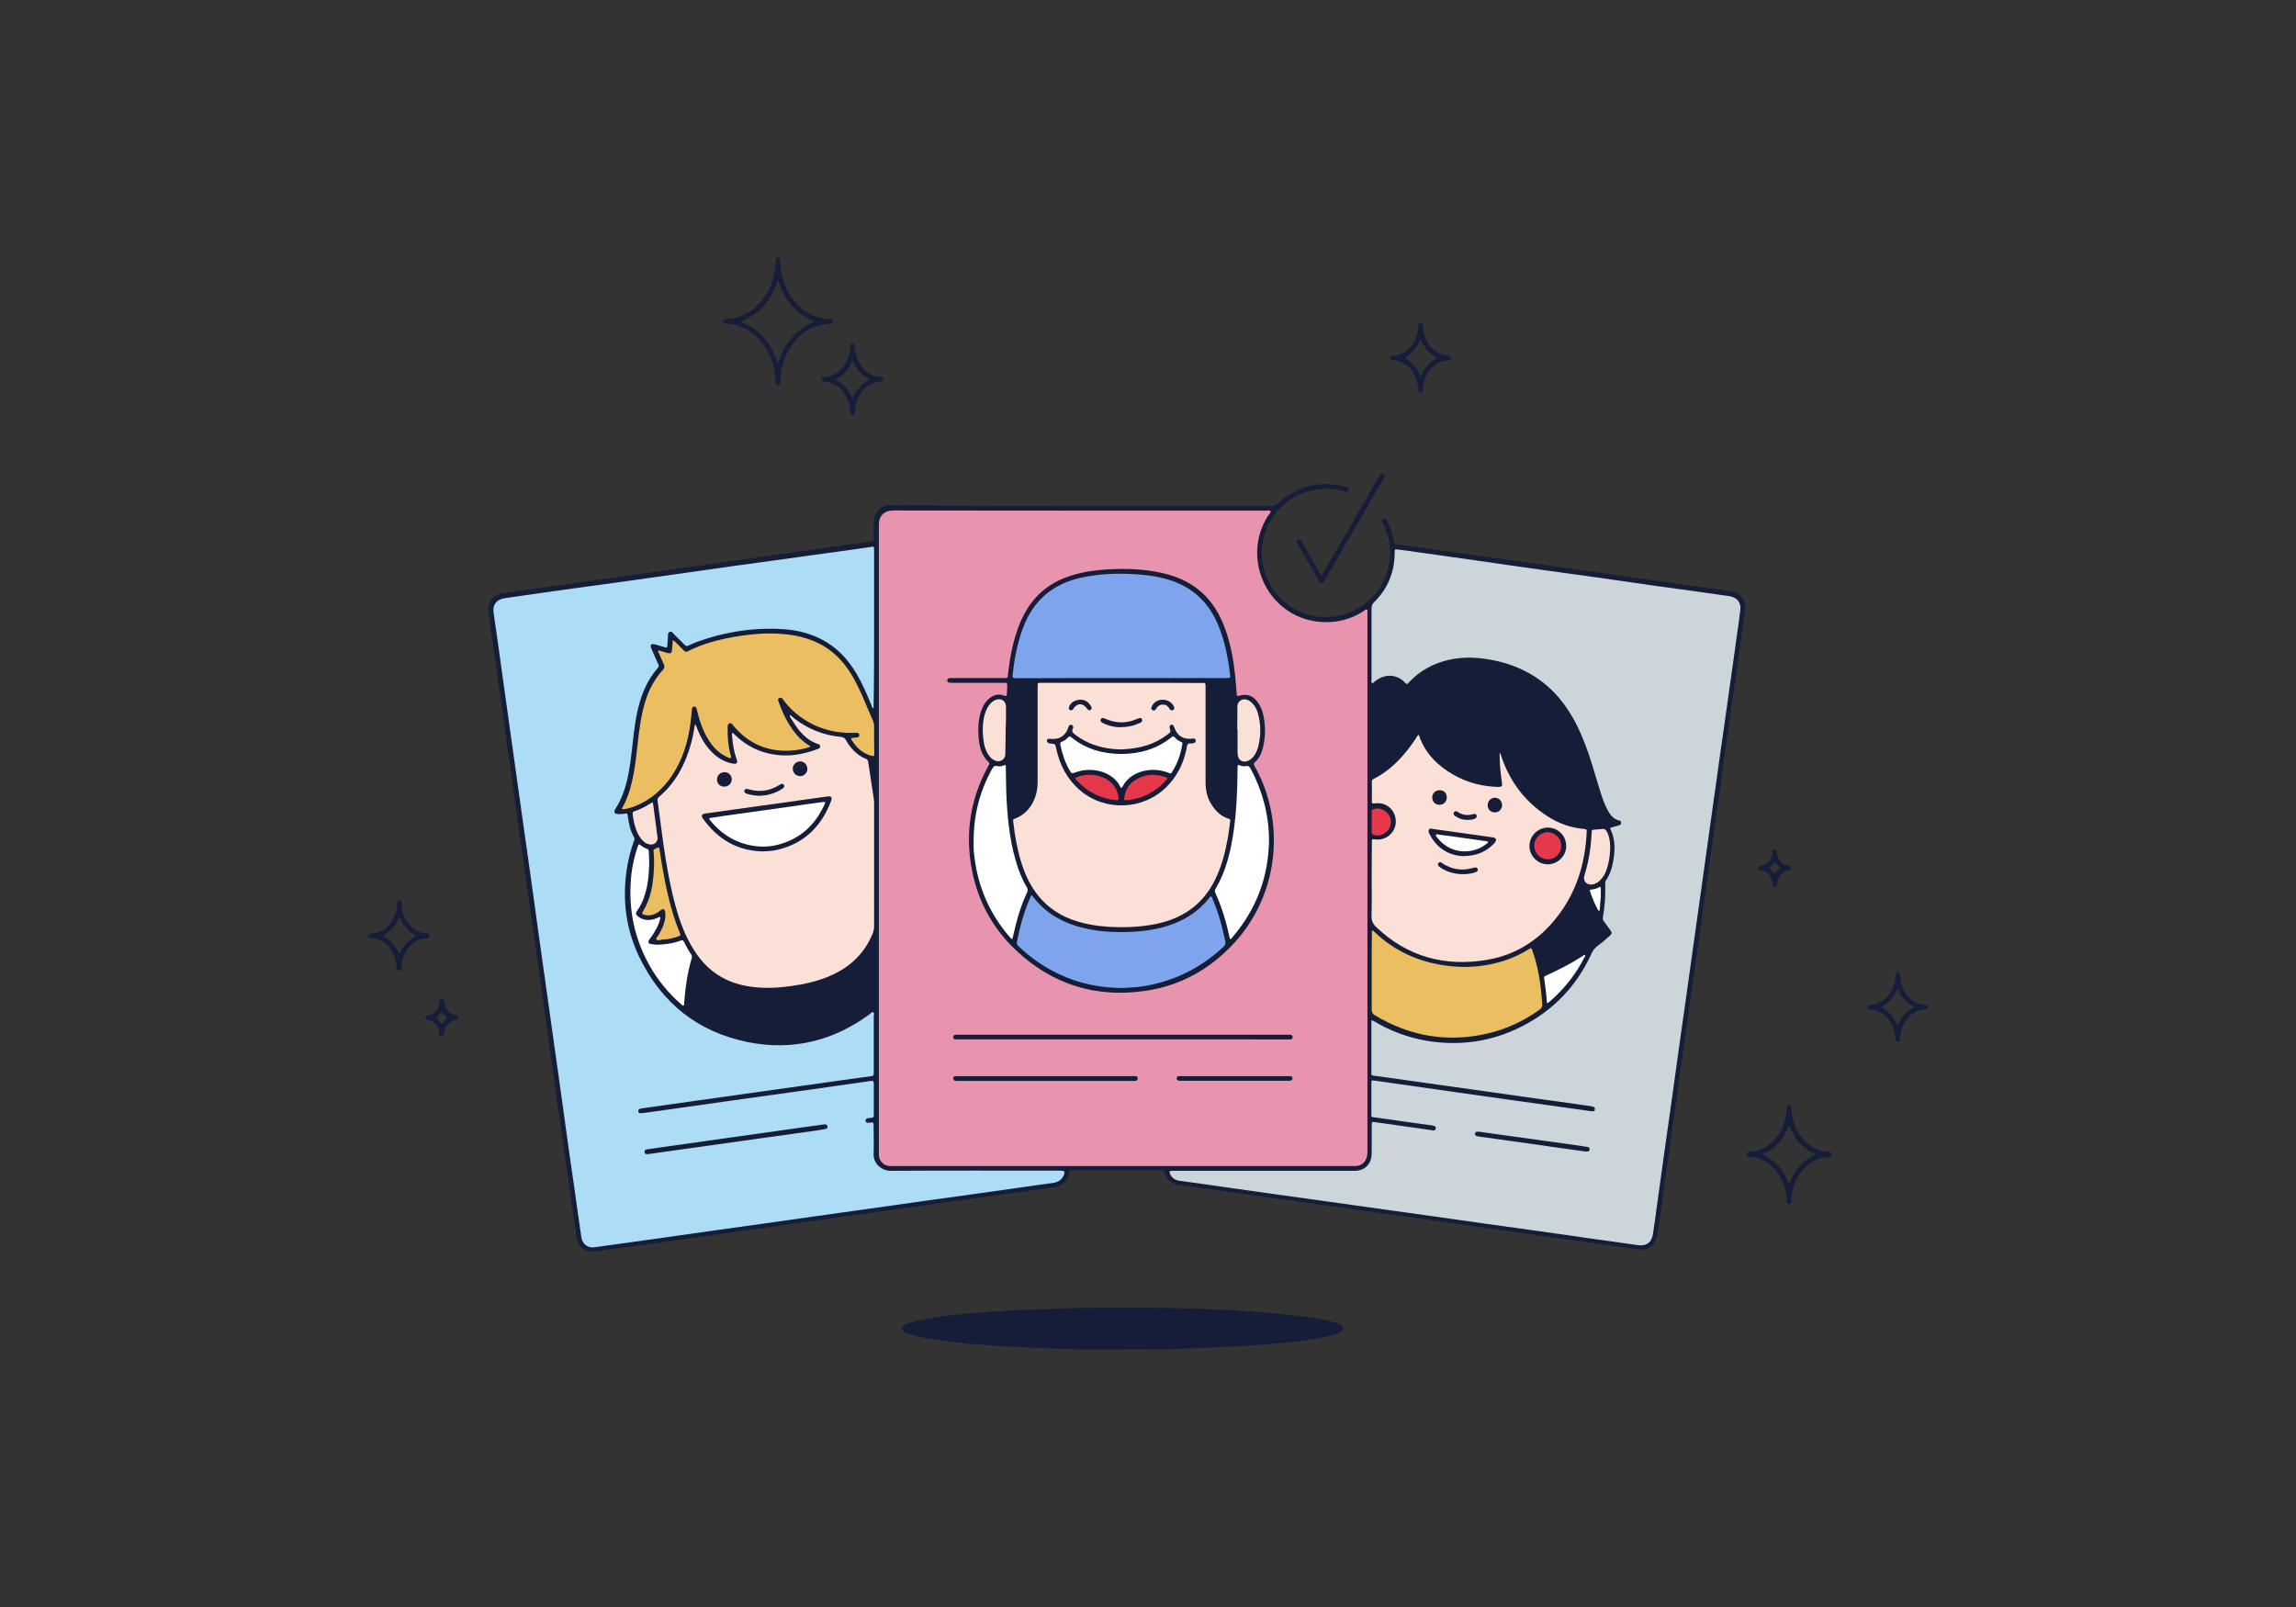 <?xml version="1.0" encoding="utf-8"?>
<!-- Generator: Adobe Illustrator 19.2.1, SVG Export Plug-In . SVG Version: 6.00 Build 0)  -->
<svg version="1.1" id="Capa_1" xmlns="http://www.w3.org/2000/svg" xmlns:xlink="http://www.w3.org/1999/xlink" x="0px" y="0px"
	 viewBox="0 0 1400 980" enable-background="new 0 0 1400 980" xml:space="preserve">
<rect x="0" y="0" width="1400" height="980" fill="#333333" stroke="none"/>
<g>
	<path fill="#151D38" d="M654.6,822.9c-2.1-0.6-4.3-0.4-6.4-0.4c-15.3-0.3-30.7-1.1-46-2.2c-11.5-0.8-22.9-1.9-34.3-3.7
		c-4.3-0.7-8.7-1.5-12.9-2.9c-1.5-0.5-3.1-1-4.3-2.1c-1.2-1-1.1-2,0.1-3c1-0.8,2.2-1.3,3.4-1.7c4.6-1.6,9.4-2.5,14.2-3.2
		c15.3-2.4,30.6-3.5,46-4.4c13.9-0.8,27.8-1.2,41.7-1.6c17.9-0.4,35.8-0.4,53.7-0.1c16.4,0.3,32.8,0.8,49.1,1.9
		c13,0.8,26,1.9,38.9,3.7c4.8,0.7,9.6,1.5,14.3,2.8c1.8,0.5,3.5,1,5.2,1.9c0.9,0.5,1.9,1,1.8,2.3c0,1.1-0.9,1.6-1.8,2.1
		c-1.5,0.9-3.2,1.4-4.9,1.9c-5.9,1.6-11.9,2.6-17.9,3.3c-16.5,2.2-33.1,3.2-49.7,4c-9.4,0.5-18.8,0.8-28.3,1c-0.7,0-1.4-0.1-2.1,0.3
		C694.6,822.9,674.6,822.9,654.6,822.9z"/>
	<path fill="#151D38" d="M475.1,157.1c0.6,1,0.6,2.1,0.7,3.2c0.5,10,3.8,18.9,11.1,26c5.1,5,11.2,7.9,18.4,8.2c0.2,0,0.3,0,0.5,0
		c1,0,2,0.2,2,1.5c0,1.3-1.1,1.4-2.1,1.5c-12.8,0.8-21,8-26.3,19.1c-2.3,4.8-3.4,10-3.6,15.3c0,0.6,0,1.1-0.1,1.7
		c-0.1,0.8-0.6,1.3-1.5,1.2c-0.8,0-1.2-0.5-1.3-1.2c-0.1-0.8-0.1-1.6-0.1-2.4c-0.6-9.7-3.9-18.2-10.8-25.2
		c-5.1-5.2-11.4-8.2-18.7-8.5c-0.3,0-0.6,0-1,0c-0.8-0.1-1.4-0.5-1.5-1.3c-0.1-0.9,0.5-1.5,1.5-1.6c1.4-0.1,2.7-0.2,4.1-0.4
		c7.5-1.2,13.4-5.1,18.1-10.9c5.4-6.6,8-14.3,8.4-22.8c0.1-1.3-0.1-2.6,0.9-3.6C474.2,157.1,474.6,157.1,475.1,157.1z M496.4,196.3
		c-0.1-0.4-0.3-0.6-0.6-0.7c-1.6-0.6-3.1-1.3-4.5-2.2c-8-4.8-13.2-11.9-16.2-20.7c-0.2-0.6-0.2-1.6-0.8-1.5c-0.6,0-0.6,1-0.8,1.6
		c-3.6,10.4-10,18.3-20.3,22.7c-0.4,0.2-0.9,0.2-0.9,0.7c0,0.5,0.5,0.5,0.8,0.6c1.1,0.5,2.2,1,3.2,1.5c8.2,4.5,13.5,11.5,16.8,20.2
		c0.3,0.7,0.4,1.4,0.7,2c0.1,0.2,0.3,0.5,0.4,0.5c0.4,0.1,0.4-0.4,0.5-0.6c0.2-0.6,0.4-1.2,0.7-1.8c1.5-4.3,3.7-8.2,6.5-11.7
		c3.6-4.4,7.9-7.9,13.2-10C495.6,196.7,496,196.5,496.4,196.3z"/>
	<path fill="#151D38" d="M224.6,569.9c1-0.1,1.7-0.6,2.7-0.7c5.1-0.4,8.8-3.1,11.5-7.2c1.8-2.7,2.8-5.7,3.1-9
		c0.1-0.8,0.1-1.6,0.3-2.4c0.1-0.7,0.5-1.2,1.2-1.3c0.9-0.1,1.4,0.5,1.5,1.2c0.1,0.6,0.1,1.3,0.1,1.9c0.3,4.2,1.7,7.9,4.4,11.2
		c2.6,3.1,5.9,5.1,10,5.5c0.5,0,1,0.1,1.4,0.2c0.7,0.1,1.1,0.6,1.1,1.4c0,0.8-0.4,1.2-1.1,1.4c-0.3,0.1-0.6,0.1-1,0.1
		c-5.2,0.4-9,3.1-11.8,7.3c-2,3-3.1,6.3-3.1,9.9c0,1.8-0.7,2.6-1.5,2.6c-1,0-1.5-0.5-1.6-2.5c-0.2-3.2-1-6.3-2.6-9.1
		c-2.8-4.8-6.7-7.9-12.4-8.2c-0.9-0.1-1.6-0.6-2.4-0.9C224.6,570.9,224.6,570.4,224.6,569.9z M253.3,570.6c-0.1-0.1-0.2-0.2-0.3-0.3
		c-4.2-2.3-7-5.7-9-10c-0.5-1.1-0.8-0.2-1,0.2c-1.9,4-4.6,7.3-8.5,9.5c-0.8,0.4-0.9,0.8,0,1.3c3.9,2.2,6.6,5.5,8.5,9.5
		c0.1,0.3,0.4,0.7,0.5,0.7c0.4,0,0.6-0.5,0.7-0.8c1.2-2.7,3-5.1,5.2-7.1c1-0.9,2.1-1.7,3.3-2.3C253,571.2,253.2,571,253.3,570.6z"/>
	<path fill="#151D38" d="M1175.4,615c-0.4,0.2-0.9,0.5-1.3,0.5c-7.4,0.1-13.6,6.4-15.1,14.4c-0.2,1.3-0.4,2.5-0.4,3.8
		c0,1-0.4,1.8-1.5,1.8c-1.1,0-1.3-0.9-1.4-1.8c-0.2-4.1-1.3-8-3.7-11.4c-2.8-3.8-6.4-6.2-11.2-6.6c-0.4,0-0.8,0-1.2-0.1
		c-0.7-0.2-1-0.7-1-1.4c0-0.6,0.4-1,1-1.2c0.3-0.1,0.6-0.1,0.9-0.1c7.1-0.7,11.3-4.9,13.9-11.2c0.9-2.2,1.2-4.5,1.3-6.8
		c0.1-1,0.2-1.8,1.4-1.9c0.9-0.1,1.4,0.6,1.5,2c0.3,5.2,1.9,9.8,5.7,13.6c2.5,2.5,5.6,4,9.1,4.3c0.7,0.1,1.4,0.1,2.1,0.5
		C1175.4,613.8,1175.4,614.4,1175.4,615z M1157,603.2c-0.2,0.2-0.3,0.4-0.4,0.6c-1.9,4.1-4.6,7.4-8.6,9.7c-1,0.6-0.5,0.9,0.1,1.3
		c3.8,2.2,6.5,5.4,8.3,9.3c0.1,0.3,0.2,0.9,0.7,0.8c0.5-0.1,0.5-0.6,0.7-0.9c1.8-3.7,4.3-6.8,8-9c1.4-0.8,1.3-0.9-0.1-1.8
		c-3.4-2.1-5.8-4.9-7.6-8.4c-0.2-0.4-0.3-0.7-0.5-1.1C1157.5,603.5,1157.2,603.4,1157,603.2z"/>
	<path fill="#151D38" d="M659.3,308.6c38.5,0,77,0,115.4,0c2,0,3.4-0.5,4.9-1.9c11.6-10.5,25.1-13.7,40.3-9.9
		c0.6,0.2,1.2,0.4,1.8,0.6c0.6,0.3,0.9,0.9,0.7,1.6c-0.2,0.7-0.7,1.1-1.4,1c-0.7-0.1-1.4-0.3-2.1-0.5c-21.1-5.8-42.7,6.7-48.3,27.9
		c-5.9,22.5,9.5,45.4,32.5,48.6c19.5,2.7,39.9-10,43.9-31.9c1.6-8.5,0.3-16.7-3.6-24.5c-0.3-0.6-0.6-1.1-0.8-1.7
		c-0.2-0.7,0.1-1.2,0.7-1.6c0.7-0.4,1.3-0.2,1.7,0.3c0.4,0.5,0.8,1.2,1.1,1.8c1.8,3.6,3.1,7.4,3.7,11.3c0.3,2,0.4,2,2.4,2.3
		c5,0.7,10,1.4,15,2.1c10.8,1.5,21.7,3.1,32.5,4.6c10.8,1.5,21.7,3,32.5,4.5c11.8,1.7,23.6,3.3,35.4,5c10.9,1.5,21.8,3.1,32.8,4.6
		c10.8,1.5,21.7,3.1,32.5,4.6c7.3,1,14.6,2.1,21.8,3c6.5,0.9,10.2,5.3,9.3,11.8c-1.3,9.7-2.7,19.5-4,29.2
		c-1.4,9.8-2.8,19.6-4.2,29.4c-1.5,10.8-3.1,21.7-4.6,32.5c-1.5,10.8-3,21.5-4.5,32.3c-1.5,10.9-3.1,21.8-4.6,32.8
		c-1.5,10.8-3,21.7-4.5,32.5c-1.7,11.8-3.3,23.6-5,35.4c-1.5,10.9-3.1,21.8-4.6,32.8c-1.5,10.8-3.1,21.7-4.6,32.5
		c-1.5,10.8-3,21.5-4.5,32.3c-1.7,11.9-3.3,23.7-5,35.6c-1.1,7.6-2.1,15.2-3.2,22.8c-0.7,5.2-3.3,8.4-7.8,9.5
		c-1.3,0.3-2.7,0.3-4.1,0.1c-11.8-1.7-23.6-3.4-35.4-5c-13.1-1.8-26.1-3.6-39.2-5.5c-11.8-1.7-23.6-3.3-35.4-5
		c-10.9-1.5-21.8-3.1-32.8-4.6c-10.8-1.5-21.7-3.1-32.5-4.6c-10.8-1.5-21.7-3-32.5-4.5c-11.8-1.7-23.6-3.3-35.4-5
		c-10.9-1.5-21.8-3.1-32.8-4.6c-1.7-0.2-3.5-0.5-5.2-0.8c-3.8-0.8-6.2-3.2-7.4-6.8c-0.6-1.8-0.6-1.9-2.6-1.9c-14.4,0-28.8,0-43.2,0
		c-3.4,0-6.9,0-10.3,0c-1.8,0-1.8,0-2.1,1.7c-0.8,4.8-4,7.9-9,8.7c-4.7,0.7-9.5,1.3-14.2,2c-9.7,1.3-19.3,2.7-29,4
		c-10.9,1.5-21.8,3.1-32.8,4.6c-10.9,1.5-21.8,3.1-32.8,4.6c-9.6,1.3-19.2,2.7-28.7,4c-10.8,1.5-21.7,3.1-32.5,4.6
		c-10.8,1.5-21.5,3-32.3,4.5c-11,1.5-22,3.1-33,4.7c-10.8,1.5-21.7,3-32.5,4.5c-3.9,0.5-7.8,1-11.6,1.7c-6.5,1.1-11.4-3.3-12.1-8.7
		c-1.1-8.7-2.4-17.4-3.7-26.1c-1.4-9.7-2.7-19.3-4.1-29c-1.5-10.8-3-21.7-4.6-32.5c-1.5-10.9-3.1-21.8-4.6-32.8
		c-1.5-10.8-3-21.7-4.5-32.5c-1.5-10.8-3-21.5-4.6-32.3c-1.4-9.7-2.7-19.3-4.1-29c-1.5-10.8-3.1-21.7-4.6-32.5
		c-1.5-10.8-3-21.5-4.5-32.3c-1.5-10.9-3.1-21.8-4.6-32.8c-1.5-10.8-3-21.7-4.5-32.5c-1.7-11.9-3.4-23.7-5.1-35.6
		c-0.3-2.3-0.5-4.6,0.5-6.8c1.5-3.4,4.2-5.4,7.8-6c7.1-1.1,14.2-2,21.4-3c10.7-1.5,21.4-3,32.1-4.5c9.7-1.4,19.5-2.8,29.2-4.1
		c10.7-1.5,21.4-3,32.1-4.5c10.8-1.5,21.7-3.1,32.5-4.6c11.1-1.6,22.2-3.1,33.2-4.7c9.6-1.3,19.2-2.7,28.7-4
		c5.1-0.7,10.1-1.4,15.2-2.2c2.1-0.3,2.1-0.4,2.1-2.4c0-3.2,0.1-6.4,0-9.6c-0.2-5.4,4.4-10.2,9.9-10.1c0.7,0,1.4,0,2.2,0
		C583.2,308.6,621.3,308.6,659.3,308.6z"/>
	<path fill="#E894AF" d="M535.9,511.4c0,63.4,0,126.9,0,190.3c0,0.9,0,1.8,0,2.6c0.1,3.8,2.9,6.6,6.7,6.8c0.7,0,1.4,0,2.2,0
		c93.3,0,186.6,0,279.8,0c0.7,0,1.4,0,2.2,0c3.4-0.2,6-2.5,6.7-5.9c0.3-1.4,0.3-2.9,0.3-4.3c0-108.6,0-217.3,0-325.9
		c0-0.4,0-0.8,0-1.2c-0.1-0.7,0.3-1.6-0.4-2c-0.7-0.4-1.3,0.4-1.8,0.8c-9.5,6.1-19.8,8-30.8,6.1c-29.2-5.3-43.7-39.3-27.5-64.3
		c0.5-0.8,1.8-1.7,1.4-2.6c-0.4-0.9-1.9-0.4-2.9-0.4c-75.6,0-151.2,0-226.8-0.1c-5.9,0-9.1,3.1-9.1,8.9
		C535.9,384,535.9,447.7,535.9,511.4z"/>
	<path fill="#CCD6DA" d="M771.1,714c-18.2,0-36.5,0-54.7,0c-0.6,0-1.3,0-1.9,0c-1.4,0.1-1.7,0.5-1.1,1.8c1.1,2.6,3.2,3.9,5.9,4.3
		c2.7,0.4,5.4,0.7,8.1,1.1c8.5,1.2,16.9,2.4,25.4,3.6c8.5,1.2,17.1,2.4,25.6,3.6c10.8,1.5,21.5,3,32.3,4.5
		c10.9,1.5,21.8,3.1,32.8,4.6c9.6,1.3,19.2,2.7,28.7,4c10.8,1.5,21.7,3.1,32.5,4.6c10.8,1.5,21.5,3,32.3,4.5c11,1.5,22,3.1,33,4.7
		c9.5,1.3,19,2.6,28.5,4c5.3,0.8,8.6-1.5,9.4-6.7c0.9-5.9,1.7-11.9,2.5-17.8c1.5-10.8,3-21.7,4.5-32.5c1.5-10.8,3.1-21.7,4.6-32.5
		c1.5-10.8,3-21.7,4.5-32.5c1.5-10.8,3.1-21.7,4.6-32.5c1.3-9.6,2.7-19.2,4-28.7c1.7-12.1,3.4-24.2,5.1-36.3
		c1.3-9.6,2.7-19.2,4-28.7c1.5-10.9,3.1-21.8,4.6-32.8c1.5-10.8,3-21.7,4.6-32.5c1.3-9.5,2.7-19,4-28.5c1.4-9.8,2.8-19.6,4.1-29.4
		c0.8-5.4,1.6-10.8,2.2-16.2c0.5-4.3-2.2-7.4-6.4-8.1c-4.7-0.7-9.3-1.3-14-2c-10.8-1.5-21.7-3-32.5-4.5c-11.9-1.7-23.7-3.4-35.6-5.1
		c-10.8-1.5-21.7-3-32.5-4.5c-13.1-1.8-26.1-3.7-39.2-5.6c-14.6-2.1-29.3-4.1-43.9-6.2c-1.6-0.2-3.2-0.4-4.8-0.6
		c-1.9-0.2-1.9-0.2-1.9,1.6c0,0.2,0,0.5,0,0.7c-0.1,11.7-4.3,21.7-12.6,29.9c-1.1,1.1-1.5,2.2-1.5,3.8c0,14.4,0,28.8,0,43.2
		c0,0.8-0.4,1.9,0.3,2.2c0.7,0.4,1.3-0.7,1.9-1.1c3.6-2.7,7.6-4.1,12.1-2.9c2.5,0.7,4.5,2,6.2,3.9c0.8,1,1.3,0.9,2,0
		c0.1-0.2,0.3-0.4,0.5-0.5c6.6-7,14.8-11.4,24.1-13.5c9.6-2.2,19.1-1.5,28.5,0.5c19.6,4.3,34.8,14.8,45.4,31.9
		c4.9,7.9,8.4,16.3,11.4,25c2.5,7.3,4.5,14.7,6.8,22c1.3,4.2,2.7,8.4,4.8,12.3c1.6,2.9,3.5,5.4,6.9,6.2c0.8,0.2,1.3,0.6,1.3,1.5
		c0,0.9-0.6,1.3-1.3,1.5c-1.3,0.4-2.6,0.7-3.9,1.1c-1.7,0.5-1.7,0.5-1,2c1,2.2,1.6,4.5,1.9,6.9c0.5,3.3,0.2,6.6-0.2,9.8
		c-0.7,4.9-1.9,9.6-4.7,13.7c-0.5,0.7-0.6,1.4-0.5,2.3c0.2,6.7-0.2,13.4-1.4,20.1c-0.2,1.1,0,1.9,0.6,2.7c1.3,1.7,2.5,3.5,3.8,5.2
		c1.3,1.8,1.3,2.1-0.3,3.6c-2.3,2.1-4.7,4.2-7.2,6c-1.8,1.3-3,2.8-3.9,4.9c-9.8,21.4-25.6,36.9-47,46.5c-17.3,7.7-35.3,9.7-54,6.5
		c-11.2-2-21.7-5.9-31.5-11.8c-1.6-0.9-1.7-0.9-1.7,0.9c0,10.1,0,20.2,0,30.2c0,1.9,0,1.9,1.8,2.1c8.1,1.1,16.1,2.3,24.2,3.4
		c11.9,1.7,23.7,3.3,35.6,5c10.8,1.5,21.7,3.1,32.5,4.6c13.1,1.8,26.1,3.6,39.2,5.5c0.6,0.1,1.3,0.2,1.9,0.4
		c0.8,0.2,1.2,0.8,1.1,1.6c-0.1,0.9-0.7,1.2-1.5,1.2c-0.6,0-1.1-0.1-1.7-0.2c-5.2-0.7-10.4-1.5-15.7-2.2c-10.8-1.5-21.5-3-32.3-4.5
		c-10.8-1.5-21.7-3.1-32.5-4.6c-9.8-1.4-19.6-2.8-29.4-4.2c-7-1-14.1-2-21.1-3c-2-0.3-2.1-0.2-2.1,1.7c0,6.2,0,12.5,0,18.7
		c0,1.8,0,1.8,1.9,2c11.6,1.6,23.3,3.3,34.9,4.9c0.5,0.1,1,0.1,1.4,0.3c0.8,0.2,1.2,0.8,1.1,1.6c-0.2,0.8-0.7,1.2-1.6,1.2
		c-0.3,0-0.6-0.1-0.9-0.2c-9.2-1.3-18.4-2.6-27.5-3.9c-2.6-0.4-5.2-0.7-7.8-1.1c-0.8-0.1-1.4,0.1-1.3,1.1c0,0.6,0,1.1,0,1.7
		c0,5.2,0,10.4,0,15.6c0,1.6-0.1,3.2-0.6,4.7c-1.4,4.2-5,6.7-9.8,6.7C807.7,714,789.4,714,771.1,714z"/>
	<path fill="#ACDCF6" d="M533,383.1c0-15.5,0-31,0-46.6c0-0.7,0-1.4,0-2.2c0-0.7-0.3-1-1.1-0.9c-0.4,0.1-0.8,0.1-1.2,0.2
		c-12.4,1.8-24.8,3.5-37.3,5.2c-15.4,2.2-30.9,4.3-46.3,6.4c-16.5,2.3-32.9,4.7-49.4,7c-15.4,2.2-30.9,4.3-46.3,6.4
		c-14.6,2-29.1,4.1-43.7,6.2c-5,0.7-7.5,4.1-6.7,9.1c1.6,10.8,3.1,21.7,4.6,32.5c1.5,10.8,3,21.5,4.5,32.3
		c1.5,10.9,3.1,21.8,4.6,32.8c1.3,9.5,2.7,19,4,28.5c1.5,10.8,3.1,21.7,4.6,32.5c1.5,10.8,3,21.7,4.5,32.5
		c1.5,10.9,3.1,21.8,4.6,32.8c1.5,10.9,3.1,21.8,4.6,32.8c1.3,9.4,2.7,18.8,4,28.3c1.5,10.8,3,21.7,4.5,32.5c1.5,11,3.1,22,4.7,33
		c1.4,10.1,2.8,20.1,4.3,30.2c0.6,4.2,4.1,6.7,8.3,6c2.8-0.4,5.7-0.8,8.5-1.2c10.8-1.5,21.5-3,32.3-4.5c10.8-1.5,21.7-3.1,32.5-4.6
		c9.6-1.3,19.2-2.7,28.7-4c11.1-1.6,22.2-3.1,33.2-4.7c10.7-1.5,21.4-3,32.1-4.5c11.8-1.7,23.6-3.3,35.4-5c10.8-1.5,21.7-3,32.5-4.5
		c11.1-1.6,22.2-3.1,33.2-4.7c3.6-0.5,7.3-1,10.9-1.5c2.8-0.4,5-1.6,6.3-4.2c1.3-2.7,0.9-3.3-2.1-3.3c-0.7,0-1.4,0-2.2,0
		c-33.7,0-67.4-0.1-101,0.1c-5.4,0-10.7-4.3-10.4-10.4c0.2-5.4,0-10.7,0-16.1c0-0.6,0-1.3,0-1.9c0-0.8-0.4-1.2-1.2-1.1
		c-0.8,0.1-1.6,0.2-2.4,0.2c-0.7,0-1.2-0.4-1.3-1.1c-0.1-0.7,0.2-1.3,0.9-1.5c0.6-0.2,1.2-0.3,1.9-0.3c2.2-0.3,2.2-0.3,2.2-2.5
		c0-5.8,0-11.5,0-17.3c0-3.1,0-3.1-3.1-2.6c-11.9,1.7-23.9,3.4-35.8,5.1c-16.5,2.3-32.9,4.6-49.4,6.9c-16.5,2.3-32.9,4.7-49.4,7
		c-1.5,0.2-3,0.4-4.5,0.5c-0.8,0.1-1.4-0.5-1.4-1.3c-0.1-0.7,0.3-1.2,1-1.4c0.7-0.2,1.4-0.3,2.1-0.4c10.4-1.5,20.7-2.9,31.1-4.4
		c14.2-2,28.5-4,42.7-6c19.2-2.7,38.5-5.4,57.7-8.1c2.5-0.3,4.9-0.7,7.4-1c1.2-0.1,1.7-0.7,1.6-1.9c0-0.4,0-0.8,0-1.2
		c0-11.1,0-22.2,0-33.4c0-0.8,0.5-2.1-0.4-2.5c-0.8-0.4-1.4,0.7-2.1,1.2c-22.2,16.3-46.9,22.4-73.9,17.1
		c-30.8-6.1-53.1-23.9-66.7-52.2c-8.1-16.9-10.3-34.8-7.5-53.4c0.9-5.8,2.3-11.4,4.3-16.9c0.3-0.8,0.6-1.6,0.1-2.5
		c-2.3-4-3.2-8.5-3.8-13c-0.2-1.6-0.2-1.6-1.7-1.4c-1.6,0.2-3.2,0.4-4.8,0.2c-1.7-0.2-2.1-1.2-1.3-2.7c0.1-0.2,0.3-0.4,0.4-0.6
		c2.5-3.9,4.3-8.2,5.7-12.6c2.3-7.5,3.3-15.3,4.2-23.1c0.8-7.1,1.5-14.3,2.9-21.4c2.1-10.5,5.6-20.3,12.8-28.5
		c0.8-0.9,0.8-1.6,0.3-2.6c-1.3-2.9-2.6-5.8-3.9-8.8c-0.3-0.6-0.5-1.2-0.6-1.8c-0.1-0.9,0.3-1.6,1.4-1.5c0.5,0,1.1,0.1,1.6,0.3
		c1.8,0.5,3.7,1.1,5.5,1.6c1.4,0.4,1.5,0.3,1.6-1.1c0.2-1.8,0.3-3.7,0.4-5.5c0.1-1-0.2-2.2,1-2.7c1.3-0.6,1.9,0.6,2.6,1.3
		c2.2,2.2,4.4,4.4,6.6,6.6c0.7,0.7,1.3,0.9,2.3,0.4c1.7-0.8,3.5-1.6,5.3-2.3c17.4-6.2,35.3-9,53.7-7.6c7.9,0.6,15.4,2.6,22.5,6.3
		c9.1,4.8,15.8,12,21,20.8c3.5,5.9,6.2,12.3,8.8,18.6c0.3,0.7,0.6,1.5,0.9,2.2c0.1,0.2,0.3,0.4,0.5,0.3c0.1-0.1,0.2-0.2,0.2-0.4
		c0-0.7,0-1.4,0-2.2C533,414,533,398.6,533,383.1z"/>
	<path fill="#FAE0D6" d="M533,527.5c0-12.3,0-24.6,0-37c0-1.1,0-2.2-0.2-3.3c-1.1-7.5-2.3-15-3.4-22.5c-0.2-1.1-0.6-1.7-1.7-2.1
		c-1.9-0.7-3.6-1.8-5.1-3c-2.8-2.3-5.1-5.1-6.8-8.3c-0.7-1.3-1.6-1.7-3-1.9c-10.5-1-20-4.7-28.4-11.2c-0.9-0.7-1.7-1.7-2.8-2.2
		c-0.1,1.4,0.8,2.3,1.5,3.3c3.9,6.4,8.4,12.1,15.9,14.5c0.7,0.2,1.1,0.7,1.1,1.4c0,0.7-0.4,1.2-1.1,1.4c-1.4,0.5-2.8,1.1-4.3,1.5
		c-7.5,2.4-15.1,3.3-22.9,2c-9-1.4-16.8-5.4-23.4-11.7c-0.5-0.4-0.9-0.9-1.4-1.3c-0.3-0.2-0.6-0.1-0.7,0.3c0,0.4,0,0.8,0.1,1.2
		c0.3,5,1.1,9.8,2.8,14.6c0.7,2.1,0.1,2.8-2.1,2.5c-1.4-0.2-2.8-0.6-4.2-1.1c-5.8-2.3-10-6.5-13.4-11.6c-2.1-3.2-3.7-6.7-5-10.3
		c-0.1-0.3-0.2-0.7-0.6-0.7c-0.4,0-0.3,0.5-0.3,0.7c-0.6,3.8-1.3,7.6-2.4,11.3c-3.5,12.4-9.3,23.4-19.3,31.9
		c-0.9,0.8-1.1,1.6-0.9,2.7c1.2,8.7,2.3,17.4,3.5,26.1c1.7,11.7,3.7,23.4,6.6,34.8c2.4,9.3,5.4,18.4,10.2,26.8
		c4.7,8.3,10.7,15.3,19.2,19.9c7.2,4,15.1,5.6,23.2,6.1c6.1,0.4,12.1-0.1,18.2-0.9c8.7-1.2,17.3-3.1,25.4-6.8
		c11.4-5.2,19.8-13.3,24.7-25c0.7-1.6,1-3.2,1-4.9C533,552.5,533,540,533,527.5z"/>
	<path fill="#FAE0D6" d="M836.4,537.4c0,7,0.1,14.1-0.1,21.1c-0.1,2.9,0.8,4.9,2.9,6.9c19,18.1,41.7,24.2,67.2,20
		c19.3-3.2,34.4-13.7,45.6-29.7c10.2-14.5,14.7-30.9,15.5-48.4c0.1-1.5-0.1-1.6-1.8-1.8c-7.8-0.7-15-3.2-21.6-7.4
		c-14-8.8-23.4-21.3-28.7-36.9c-0.2-0.5-0.3-1.1-0.5-1.6c0-0.1-0.2-0.2-0.3-0.3c-0.1,0.1-0.1,0.3-0.2,0.4c0,0.5,0,1,0,1.4
		c0.1,5.4,0.6,10.7,1.4,16c0.4,2.4,0,2.8-2.5,2.8c-9.5-0.3-18.5-2.6-26.8-7.3c-9.6-5.4-17.2-12.8-21-23.4c-0.1-0.2-0.1-0.3-0.1-0.5
		c-0.3-0.7-0.6-0.6-1-0.1c-0.4,0.5-0.7,1.1-1,1.6c-3,4.6-6.4,9-10.2,13c-4.4,4.6-9.3,8.5-15,11.5c-0.8,0.4-1.7,0.7-1.7,2
		c0.1,4.1,0,8.2,0,12.2c0,0.9,0.3,1.2,1.3,1.1c1.7-0.2,3.4-0.3,5,0.1c5.5,1.4,8.9,6.6,8.2,12.4c-0.7,5.3-5.4,9.5-11,9.5
		c-0.9,0-1.8-0.1-2.6-0.2c-0.6-0.1-0.9,0.2-0.9,0.8c0,0.6,0,1.3,0,1.9C836.4,522.4,836.4,529.9,836.4,537.4z"/>
	<path fill="#EBBE62" d="M533,450.6C533,450.6,533,450.6,533,450.6c0-2.6,0-5.3,0-7.9c0-1.2-0.3-2.3-0.8-3.5
		c-1.3-2.9-2.6-5.8-3.8-8.8c-3-7.1-6-14.1-10.2-20.6c-4.8-7.5-11-13.5-19-17.5c-9.6-4.7-19.8-6-30.3-6c-7.2,0-14.4,0.9-21.4,2.1
		c-9.5,1.7-18.7,4.1-27.4,8.4c-2,1-2,1-3.7-0.7c-1.7-1.7-3.4-3.4-5.1-5.1c-0.2-0.2-0.4-0.5-0.8-0.4c-0.4,0.1-0.3,0.5-0.3,0.8
		c-0.1,1.4-0.3,2.9-0.4,4.3c-0.2,2.8-0.6,3.1-3.2,2.4c-1.4-0.4-2.8-0.8-4.1-1.2c-0.4-0.1-0.8-0.4-1.1,0c-0.3,0.4,0,0.7,0.2,1.1
		c1.1,2.4,2.1,4.8,3.2,7.2c0.5,1.1,0.5,2.1-0.4,3.1c-6.7,7.2-10.4,15.8-12.5,25.3c-2.2,9.5-2.9,19.1-4.1,28.7
		c-0.8,6.6-1.9,13.1-3.8,19.5c-1.1,3.7-2.6,7.2-4.4,10.6c-0.2,0.3-0.5,0.7-0.1,1c0.2,0.2,0.6,0.1,0.9,0.1c2.4-0.4,4.7-1,6.9-1.9
		c9.7-3.9,17.1-10.5,22.8-19.1c6.2-9.5,9.4-20.1,10.9-31.2c0.4-2.9,0.6-5.9,0.9-8.8c0.1-0.9,0.5-1.6,1.4-1.6c0.8,0,1.3,0.5,1.5,1.3
		c0.1,0.7,0.3,1.4,0.5,2.1c1.7,7.1,4.2,13.7,8.6,19.6c2.5,3.4,5.7,6.1,9.6,7.8c0.7,0.3,1.5,0.9,2,0.5c0.7-0.5,0-1.3-0.1-2
		c-1.4-5.5-1.9-11.2-1.7-16.9c0-0.9,0.1-1.8,1.1-2.2c1.1-0.4,1.6,0.4,2.1,1.1c9.6,11.7,22,16.8,37.1,15.4c3-0.3,6-0.9,8.9-1.8
		c0.4-0.1,0.9-0.1,1-0.5c0.1-0.6-0.5-0.7-0.9-0.9c-1.8-1.2-3.5-2.5-5.1-4c-4.9-4.9-8.4-10.9-11.1-17.2c-0.8-1.8-1.4-3.7-2.2-5.6
		c-0.3-0.8-0.2-1.5,0.5-1.9c0.8-0.5,1.5-0.2,2.1,0.5c0.2,0.3,0.5,0.6,0.7,1c2.9,3.9,6.3,7.2,10.2,10c10,7.2,21.2,10.2,33.4,9.7
		c0.4,0,0.8-0.1,1.2,0c0.8,0.2,1.3,0.7,1.3,1.5c0,0.7-0.5,1.2-1.2,1.3c-1,0.1-2.1,0.2-3.1,0.3c-0.8,0.1-0.9,0.5-0.5,1.1
		c2.9,4.7,6.6,8.4,12.2,9.8c1.6,0.4,1.7,0.3,1.7-1.3C533.1,456.5,533,453.5,533,450.6z"/>
	<path fill="#151D38" d="M836.4,446.8c0,7.6,0,15.2,0,22.8c0,0.8-0.5,2,0.4,2.4c0.8,0.4,1.6-0.6,2.3-1c7.2-4.4,13-10.3,18.1-17
		c2.5-3.4,4.8-7,6.9-10.7c0.4-0.7,0.9-1.4,1.9-1.2c1,0.2,1.2,0.9,1.3,1.8c0.8,5.8,3.4,10.8,7.2,15.2c9.7,11.2,22.1,16.8,36.7,17.9
		c1.5,0.1,1.5,0,1.4-1.7c-0.3-2.9-0.6-5.7-0.8-8.6c-0.5-6.7-0.2-13.4,1.3-20c0.2-0.8,0.4-1.5,0.7-2.3c0.3-0.6,0.9-0.9,1.6-0.7
		c0.6,0.2,0.9,0.6,1,1.2c0,0.5,0,1-0.1,1.4c-0.3,3.1,0.1,6.2,0.8,9.3c1.8,8.3,5.4,15.9,10.4,22.7c7.2,10,16.3,17.8,28.1,21.9
		c8.4,2.9,17,3.3,25.7,1.4c1.3-0.3,1.4-0.5,0.4-1.4c-1.5-1.5-2.7-3.2-3.7-5c-1.7-3.2-3-6.5-4.1-10c-2.3-7.2-4.4-14.5-6.7-21.8
		c-3.2-10.1-7.3-19.8-13-28.8c-16.7-26.4-47.8-33.6-67.6-30.2c-9.4,1.6-17.6,5.6-24.3,12.5c-1.1,1.1-2,2.3-3,3.4
		c-1.1,1.3-1.9,1.2-2.9-0.1c-0.6-0.8-1.1-1.6-1.7-2.3c-2.4-2.5-5.2-3.8-8.8-3.1c-3.3,0.7-5.7,2.7-8,4.9c-1,1-1.5,2.1-1.5,3.6
		C836.5,431.4,836.4,439.1,836.4,446.8z"/>
	<path fill="#EBBE62" d="M836.4,592.6c0,7.7,0,15.4,0,23c0,1.7,0.5,2.7,2,3.6c21.4,12.8,44.2,16.7,68.5,11.1
		c11.4-2.6,21.9-7.5,31.5-14.3c1.4-1,2.2-2,2-3.9c-0.3-3.5-0.6-7-1-10.5c-0.9-7.5-2.5-14.8-5-21.9c-0.6-1.8-0.7-1.8-2.2-0.8
		c-5.1,3.1-10.4,5.6-16.1,7.3c-11.7,3.6-23.5,4.3-35.6,2.5c-16-2.4-30.1-8.8-42-20c-0.3-0.3-0.7-0.7-1.1-1c-0.5-0.4-0.9-0.4-0.9,0.3
		c0,0.6,0,1.3,0,1.9C836.4,577.5,836.4,585,836.4,592.6z"/>
	<path fill="#151D38" d="M533,594.4c0-5.7,0-11.4,0-17c0-0.5,0.2-1.1-0.4-1.2c-0.4-0.1-0.6,0.5-0.8,0.8
		c-6.2,10.9-15.5,17.9-27.1,22.2c-15.2,5.6-31,7.7-47.1,5.8c-10.8-1.3-20.3-5.5-28.3-13c-1.4-1.4-2.7-2.9-4.1-4.4
		c-1-1.1-1.1-1-1.6,0.4c0,0.1,0,0.2-0.1,0.2c-2.3,8.7-3.4,17.5-3.9,26.5c-0.1,1.1,0.3,1.8,1.2,2.4c4.5,3.2,9.2,6.1,14.2,8.5
		c17,8.1,34.8,10.8,53.4,7.8c16-2.6,30.2-9,42.8-19.2c1.3-1,1.7-2.1,1.7-3.7C533,605.1,533,599.7,533,594.4z"/>
	<path fill="#FFFFFF" d="M395.8,528.2c0.2-3-0.1-5.9-0.2-8.9c0-1-0.4-1.6-1.4-1.8c-1.2-0.3-2.2-1-3.1-1.7c-1.6-1.2-1.6-1.2-2.3,0.6
		c-2.3,6.9-3.8,14-4.2,21.3c-1.2,18.1,2.5,35.1,11.4,51c5,8.9,11.4,16.8,19.1,23.5c0.5,0.4,1,1.3,1.7,1c0.6-0.3,0.3-1.3,0.4-2
		c0.7-8.9,1.9-17.6,4.4-26.2c0.3-1,0.6-1.9-0.1-2.9c-1.7-2.4-3.1-5-4.4-7.7c-0.5-1-1-1.2-2.1-0.8c-3.7,1.5-7.7,2.1-11.7,2.4
		c-2.2,0.2-4.3,0.1-6.5-0.3c-1.4-0.3-1.8-1.2-1.1-2.4c0.3-0.5,0.7-0.9,1-1.4c1.4-1.8,2.6-3.8,3.7-5.9c1-1.8,1.7-3.8,2.2-5.8
		c0.2-0.8,0-1.3-1-0.8c-0.8,0.4-1.6,0.7-2.4,1c-3.5,1.1-6.9,0.9-10-1.4c-1.7-1.3-1.8-2-0.6-3.8c2.4-3.2,3.9-6.8,4.9-10.6
		C395.1,539.3,395.6,533.8,395.8,528.2z"/>
	<path fill="#151D38" d="M979.2,568.4c0-0.7-0.6-1.1-0.9-1.6c-4.2-5.7-7.6-11.8-10.2-18.4c-0.8-2.2-1.6-4.4-2.3-6.5
		c-0.3-0.8-0.7-1.7-1.4-1.8c-0.9-0.1-0.9,1-1.1,1.5c-5.7,13.4-14,24.7-25.7,33.4c-1.1,0.8-1.2,1.6-0.7,2.8c1.4,3.5,2.3,7.1,3.2,10.8
		c0.2,0.9,0.5,1.7,0.6,2.6c0.2,1.2,0.8,1.2,1.6,0.7c0.3-0.1,0.6-0.3,0.9-0.4c9.8-4.4,19.1-9.8,27.8-16.1c2.5-1.8,5-3.7,7.3-5.8
		C978.5,569.4,979,569.1,979.2,568.4z"/>
	<path fill="#EBBE62" d="M403.7,573c3.2-0.1,6.5-0.7,9.8-1.9c1.6-0.6,1.6-0.7,1-2.2c-5.8-14.2-8.8-29.1-11.3-44.2
		c-0.4-2.3-0.7-4.6-1.1-6.9c-0.1-0.4-0.1-1.2-0.7-1c-0.9,0.3-1.8,0.7-2.6,1.2c-0.6,0.4-0.3,1.2-0.2,1.8c0.5,6.3,0.2,12.6-0.7,18.9
		c-0.8,5.7-2.4,11.2-5.4,16.3c-1.4,2.3-1.2,2.7,1.4,3.1c0.8,0.1,1.6,0.2,2.4,0.1c2.5-0.3,4.5-1.4,6.4-3c1.5-1.3,2.6-0.9,2.9,1.1
		c0.3,1.9,0.1,3.8-0.4,5.7c-0.8,3.1-2.2,5.8-3.8,8.5c-0.5,0.8-1.6,1.7-1.2,2.4c0.5,0.8,1.9,0.3,2.9,0.3
		C403.2,573.1,403.3,573,403.7,573z"/>
	<path fill="#FAE0D6" d="M981.7,519.4c0.3-3,0.1-5.3-0.3-7.5c-0.3-1.7-0.8-3.2-1.6-4.7c-0.7-1.3-1.5-1.9-3-1.7
		c-1.4,0.3-2.9,0.3-4.3,0.4c-1.9,0.2-1.9,0.2-2,2.1c-0.4,8.8-1.8,17.5-4.4,25.9c-1,3.2,1.1,5.8,4.5,5.5c2.2-0.2,3.9-1.3,5.4-2.9
		c1.7-1.8,2.9-4,3.7-6.4C980.9,526.4,981.6,522.6,981.7,519.4z"/>
	<path fill="#FAE0D6" d="M401,510.9c0-0.3-0.1-0.8-0.2-1.2c-0.8-6.3-1.7-12.6-2.5-19c-0.2-1.5-0.3-1.6-1.6-0.8
		c-3.1,2-6.3,3.7-9.8,4.8c-1.1,0.4-1.3,1-1.1,2c0.5,4.2,1.4,8.3,3.4,12.2c0.9,1.6,1.9,3.1,3.3,4.3c1.1,1,2.4,1.6,3.8,1.8
		C398.9,515.3,401,513.6,401,510.9z"/>
	<path fill="#FFFFFF" d="M941.5,596.2c0.8,5.2,1.4,10.1,1.7,14.9c0,0.8,0.5,0.7,1,0.3c1.2-1,2.4-2.1,3.6-3.2
		c7.4-7,13.5-14.9,18.1-24c0.3-0.5,1-1.2,0.6-1.7c-0.5-0.5-1.1,0.3-1.6,0.6c-3.9,2.5-7.9,4.8-12,6.9c-3.3,1.7-6.6,3.3-9.9,4.8
		C942.1,595.3,941.3,595.5,941.5,596.2z"/>
	<path fill="#E5384A" d="M836.4,501.1c0,2,0.1,4,0,6c-0.1,1.3,0.4,1.9,1.6,2.2c3.1,0.8,6.7-0.6,8.6-3.4c2-2.9,2-6.5-0.1-9.4
		c-1.9-2.7-5.6-4.1-8.7-3.2c-1,0.3-1.5,0.7-1.4,1.8C836.5,497.1,836.4,499.1,836.4,501.1z"/>
	<path fill="#FFFFFF" d="M976.1,546.8c0-1.7,0-3.3,0-5c0-0.8-0.2-1.3-1.1-0.7c-1.5,0.9-3.1,1.2-4.8,1.4c-0.7,0.1-1,0.3-0.7,1
		c1.3,3.9,2.9,7.8,4.9,11.4c0.1,0.3,0.3,0.6,0.7,0.5c0.4-0.1,0.3-0.5,0.4-0.8C975.6,552.1,975.9,549.4,976.1,546.8z"/>
	<path fill="#151D38" d="M533,465c0-0.3-0.1-0.5-0.4-0.5c-0.1,0-0.2,0.3-0.2,0.3c0.1,0.2,0.2,0.5,0.3,0.5
		C533.1,465.5,533,465.2,533,465z"/>
	<path fill="#151D38" d="M1116.9,704.1c0,0.6-0.3,1.1-0.9,1.3c-0.4,0.1-0.9,0.2-1.4,0.3c-6,0.2-10.9,2.9-14.9,7.3
		c-4.7,5.1-6.8,11.3-7.3,18.1c-0.1,0.7,0,1.4-0.2,2.1c-0.2,0.7-0.8,1-1.5,1c-0.6,0-1.1-0.4-1.2-1c-0.1-0.5-0.1-1.1-0.1-1.7
		c-0.4-6.9-2.6-13.2-7.2-18.4c-4-4.5-8.9-7.2-15-7.5c-0.4,0-0.8,0-1.2-0.2c-0.7-0.2-1.1-0.7-1.1-1.4c0-0.7,0.4-1.2,1.1-1.4
		c0.5-0.1,0.9-0.2,1.4-0.2c6-0.3,10.8-3.1,14.8-7.5c4.7-5.2,6.8-11.5,7.2-18.4c0-0.6,0-1.1,0.1-1.7c0.1-0.6,0.6-1,1.2-1
		c0.7,0,1.3,0.2,1.5,1c0.2,0.8,0.1,1.6,0.2,2.4c0.6,7.8,3.4,14.6,9.4,19.9c3.6,3.2,7.7,5.1,12.6,5.3c0.6,0,1.1,0.1,1.6,0.3
		C1116.6,703,1116.9,703.5,1116.9,704.1z M1091,686.3c-0.7,0.2-0.7,0.9-0.8,1.3c-2.8,7-7.3,12.5-14.2,15.8c-0.3,0.2-0.9,0.3-0.8,0.7
		c0.1,0.3,0.6,0.5,0.9,0.7c6.7,3.2,11.1,8.5,13.9,15.2c0.2,0.4,0.3,0.9,0.5,1.3c0.1,0.2,0.1,0.5,0.4,0.4c0.3,0,0.4-0.2,0.5-0.5
		c0.1-0.4,0.3-0.7,0.4-1.1c2.8-6.8,7.2-12.2,14-15.4c0.3-0.2,0.9-0.5,0.9-0.7c-0.1-0.5-0.6-0.6-1.1-0.8c-6.4-3.1-10.7-8.2-13.5-14.6
		c-0.3-0.6-0.5-1.2-0.7-1.8C1091.3,686.7,1091.1,686.5,1091,686.3z"/>
	<path fill="#151D38" d="M844.2,290.5c-0.1,0.8-0.6,1.5-1,2.1c-10.1,17.4-20.2,34.9-30.2,52.3c-1.8,3-3.5,6.1-5.3,9.1
		c-1.3,2.2-2.3,2.2-3.6,0c-4.2-7.3-8.5-14.7-12.7-22c-0.9-1.6-0.9-2.4,0-2.9c0.9-0.5,1.6-0.1,2.5,1.5c3.3,5.7,6.5,11.4,9.8,17
		c0.5,0.8,1,1.7,1.4,2.5c0.4,0.6,0.8,0.8,1.2,0.1c0.5-0.8,1-1.7,1.5-2.5c10.9-18.9,21.9-37.8,32.8-56.6c0.3-0.6,0.6-1.1,1-1.6
		c0.5-0.6,1.1-0.6,1.7-0.3C844,289.4,844.3,289.9,844.2,290.5z"/>
	<path fill="#151D38" d="M519.8,253.1c-1-0.1-1.4-0.8-1.4-1.8c0-1.5-0.2-3-0.6-4.5c-1.7-6.6-5.3-11.6-12.1-13.6
		c-0.9-0.3-1.9-0.4-2.8-0.4c-1,0-1.8-0.3-1.9-1.4c-0.1-1.2,0.7-1.5,1.7-1.5c8-0.1,15.1-7.7,15.7-17.7c0-0.6,0-1.1,0.1-1.7
		c0.2-0.7,0.7-1.1,1.4-1c0.7,0.1,1.2,0.5,1.2,1.2c0.1,1.2,0.2,2.4,0.4,3.6c0.4,2.9,1.4,5.6,3,8c2.8,4.3,6.7,7,11.9,7.5
		c1,0.1,2.3,0,2.3,1.5c0,1.4-1.2,1.4-2.3,1.5c-7.2,0.8-11.4,5.2-13.9,11.6c-0.9,2.3-1.1,4.6-1.3,7
		C521.2,252.4,521,253.1,519.8,253.1z M529.9,231.5c0.1-0.3,0.1-0.3-0.5-0.7c-4.1-2.2-6.9-5.6-8.8-9.7c-0.2-0.3-0.2-0.9-0.7-0.9
		c-0.4,0-0.5,0.5-0.7,0.9c-1.4,3-3.3,5.7-5.9,7.7c-1.1,0.9-2.3,1.7-3.5,2.5c0.9,1.2,2.4,1.7,3.6,2.7c2.5,2.2,4.4,4.8,5.8,7.8
		c0.2,0.4,0.3,0.8,0.7,0.8c0.2,0,0.4-0.4,0.5-0.7c2-4.3,4.8-7.7,9-9.9C529.6,231.8,529.8,231.6,529.9,231.5z"/>
	<path fill="#151D38" d="M866.1,239.6c-0.8-0.1-1.2-0.6-1.3-1.4c-0.1-1.1-0.1-2.2-0.3-3.3c-1.1-6.2-4-11.1-9.7-13.9
		c-1.6-0.8-3.3-1.1-5.1-1.3c-1-0.1-2-0.2-1.9-1.5c0.1-1.1,0.9-1.4,1.9-1.4c7-0.1,13.5-6.5,14.8-14.9c0.2-1.1,0.2-2.2,0.3-3.3
		c0.1-0.9,0.4-1.6,1.4-1.6c1,0,1.4,0.7,1.4,1.6c0.1,1.6,0.2,3.2,0.6,4.7c1.3,5,3.8,9.1,8.4,11.7c1.8,1,3.6,1.6,5.7,1.8
		c0.5,0,1,0,1.4,0.2c0.7,0.2,1,0.8,1,1.5c0,0.6-0.3,1.1-1,1.2c-0.3,0.1-0.6,0.1-1,0.1c-7.6,0.5-12.8,6.6-14.5,13.4
		c-0.4,1.6-0.5,3.1-0.6,4.7C867.6,239,867,239.6,866.1,239.6z M875.9,218.3c-0.1-0.5-0.4-0.7-0.8-0.9c-3.8-2.2-6.5-5.4-8.3-9.3
		c-0.2-0.4-0.3-0.8-0.7-0.8c-0.2,0-0.4,0.5-0.5,0.8c-1.8,4-4.6,7.3-8.4,9.5c-0.8,0.4-0.9,0.8,0,1.3c3.9,2.2,6.6,5.4,8.5,9.5
		c0.1,0.3,0.3,0.7,0.5,0.7c0.3,0.1,0.5-0.3,0.6-0.6c1.9-4.1,4.6-7.4,8.6-9.6C875.6,218.6,875.7,218.5,875.9,218.3z"/>
	<path fill="#151D38" d="M1092.3,529.4c-0.1,0.7-0.5,1.1-1.2,1.3c-0.8,0.2-1.6,0.3-2.3,0.6c-3,1.3-4.4,3.8-5,6.9
		c-0.1,0.5-0.1,1.1-0.2,1.7c-0.1,0.6-0.6,0.9-1.2,1c-0.7,0.1-1.3-0.3-1.5-1c-0.1-0.5-0.1-1.1-0.2-1.7c-0.7-3.9-2.6-6.7-6.8-7.3
		c-0.8-0.1-1.6-0.3-1.7-1.4c0-1.1,0.8-1.4,1.7-1.6c4.1-0.8,6.2-3.2,6.8-7.5c0.2-1,0-2.2,1.4-2.4c0.9-0.2,1.4,0.6,1.6,2.4
		c0.2,1.4,0.5,2.7,1.3,3.8c1.2,2,2.9,3.4,5.3,3.7C1091.8,528,1092.4,528.5,1092.3,529.4z M1082.3,525.8c-0.1,0.1-0.3,0.1-0.4,0.2
		c-0.7,1.1-1.6,1.9-2.6,2.8c-0.1,0.1-0.3,0.5-0.3,0.6c1,1.1,2,2.2,3,3.4c0,0,0.2,0.1,0.2,0c1.1-1.2,2.2-2.4,3.2-3.6
		c-1-1.1-2-2.2-3-3.3C1082.5,525.8,1082.4,525.9,1082.3,525.8z"/>
	<path fill="#151D38" d="M279.3,620.7c-0.1,1-0.6,1.5-1.4,1.5c-1.4,0.1-2.7,0.6-3.8,1.4c-1.7,1.3-2.7,3.1-3.1,5.2
		c-0.1,0.7-0.2,1.4-0.3,2.1c-0.1,0.7-0.5,1.2-1.2,1.2c-0.8,0.1-1.4-0.4-1.5-1.2c-0.1-0.4-0.1-0.8-0.1-1.2c-0.5-4.1-2.7-6.7-6.8-7.6
		c-1-0.2-1.8-0.5-1.7-1.6c0-1,0.8-1.3,1.7-1.4c3.9-0.2,6.5-4,6.9-7.5c0-0.3,0-0.6,0-1c0.1-0.9,0.5-1.5,1.5-1.5
		c0.9,0,1.2,0.6,1.4,1.4c0.1,0.7,0.2,1.4,0.4,2.1c0.9,3.5,2.8,5.9,6.5,6.4C278.6,619.4,279.3,619.7,279.3,620.7z M269.2,624.3
		c0.4,0,0.5-0.2,0.6-0.3c0.9-1.1,1.8-2.2,2.7-3.2c-0.8-0.9-1.7-1.9-2.5-2.9c-0.5-0.6-0.8-0.8-1.4-0.1c-0.8,1.1-2.4,2.1-2.3,3
		c0,1,1.6,2,2.4,3C268.9,624.1,269.1,624.2,269.2,624.3z"/>
	<path fill="#151D38" d="M596.2,413.5c5.1,0,10.2,0,15.4,0c3.3,0,2.7,0.2,3.1-2.8c0.7-6,1.6-12,3.1-17.9c1.6-6.5,3.7-12.7,6.9-18.6
		c6.4-11.9,16.2-19.5,29.1-23.4c7.2-2.2,14.7-3.2,22.2-3.6c10.7-0.6,21.4-0.2,32,2.1c10.3,2.2,19.6,6.5,27,14.1
		c5.8,6,9.7,13.3,12.4,21.1c3.1,8.8,4.7,17.9,5.7,27.1c0.4,3.9,0.7,7.8,1,11.7c0.1,1.1,0.3,1.3,1.5,1c4.5-1.5,8.4-0.1,11.3,3.9
		c2,2.8,3.1,5.9,3.7,9.3c1.1,6.3,1,12.6-0.6,18.8c-0.9,3.3-2.3,6.3-4.9,8.6c-1,0.9-0.5,1.5-0.1,2.3c2.9,5.2,5.4,10.7,7.2,16.4
		c10.3,32,3,67.7-20.8,92.7c-14.6,15.4-32.4,25-53.3,28c-30,4.3-56.4-3.9-78.5-24.7c-15.1-14.2-24.2-31.7-27.5-52.1
		c-3.4-21,0-40.9,10.1-59.6c0.3-0.5,0.5-1,0.8-1.5c0.3-0.5,0.4-1-0.1-1.5c-4.5-4.2-5.8-9.8-6.2-15.6c-0.4-4.8-0.2-9.6,1.1-14.3
		c0.9-3.1,2.2-6,4.6-8.3c2.9-2.8,6.2-4,10.1-2.4c1,0.4,1.3,0.1,1.4-0.8c0.1-1.9,0.2-3.8,0.3-5.7c0.1-1.1-0.5-1.4-1.4-1.4
		c-0.6,0-1.1,0-1.7,0c-10.1,0-20.2,0-30.2,0c-0.7,0-1.4,0-2.2-0.1c-0.7-0.1-1.1-0.6-1.1-1.4c0-0.7,0.4-1.2,1.1-1.3
		c0.6-0.1,1.3-0.1,1.9-0.1C585.7,413.5,591,413.5,596.2,413.5z"/>
	<path fill="#FAE0D6" d="M683.8,416.4c-16.1,0-32.1,0-48.2,0c-3.2,0-2.9-0.2-2.9,3c0,18.6,0,37.3,0,55.9c0,3.1-0.1,6.2-1,9.3
		c-2.1,7-6.2,12.2-13.2,14.8c-0.9,0.3-0.8,0.9-0.7,1.5c0.3,2.3,0.6,4.6,0.9,6.9c1.2,7.8,2.9,15.6,5.7,23c2.9,7.6,7,14.4,12.9,20
		c7.7,7.3,17.1,11.1,27.3,13c7.5,1.4,15,1.8,22.7,1.6c6.9-0.2,13.7-0.9,20.4-2.6c15.1-3.7,26.3-12.3,33.2-26.3
		c4.1-8.3,6.3-17.1,7.9-26.1c0.5-3.1,0.9-6.3,1.3-9.5c0.1-0.6,0.3-1.2-0.6-1.5c-5.1-1.5-8.5-5-11.1-9.3c-2.5-4.1-3.3-8.6-3.3-13.3
		c0-19,0-38.1,0-57.1c0-0.6,0-1.3,0-1.9c0-0.9-0.3-1.4-1.3-1.3c-0.6,0-1.3,0-1.9,0C715.7,416.4,699.8,416.4,683.8,416.4z"/>
	<path fill="#7DA4EC" d="M683.7,413.5c21,0,42.1,0,63.1,0c0.6,0,1.3,0,1.9,0c1.5-0.1,1.6-0.2,1.4-1.7c-0.3-2.2-0.6-4.4-0.9-6.6
		c-1.3-8.5-3.3-16.8-6.7-24.7c-5.7-13.3-15.4-22.4-29.3-26.8c-5.4-1.7-11-2.7-16.7-3.2c-12.2-1.1-24.4-0.9-36.5,1.6
		c-17.8,3.7-30,13.9-36.3,31c-3.3,9-5.1,18.3-6.2,27.8c-0.3,2.7-0.2,2.7,2.5,2.7C641.3,413.5,662.5,413.5,683.7,413.5z"/>
	<path fill="#7DA4EC" d="M685.3,602.5c2.6-0.2,5.1-0.3,7.5-0.5c1.4-0.1,2.7-0.3,4-0.5c18.9-3,35.2-11,49.2-24.1
		c1.2-1.1,1.4-2.1,1.1-3.6c-1.2-5.5-2.5-10.9-4.2-16.2c-1.1-3.5-2.5-6.9-3.9-10.3c-0.3-0.8-0.8-0.9-1.3-0.2
		c-0.1,0.2-0.3,0.4-0.4,0.6c-6.7,8.4-15.4,13.8-25.6,17c-9.3,2.9-18.8,3.7-28.4,3.7c-7.4,0-14.7-0.6-21.9-2.3
		c-12.5-2.9-23.3-8.6-31.3-19c-1.1-1.5-1.2-1.5-1.9,0.2c-3.8,8.7-6.3,17.8-8.1,27c-0.2,1.2,0.1,1.9,0.9,2.7
		c7.3,7,15.6,12.7,24.8,17.1C658.3,600,671.6,602.6,685.3,602.5z"/>
	<path fill="#FFFFFF" d="M593.7,512.4c0,1.8-0.1,3.5,0,5.3c0.1,1.8,0.2,3.5,0.5,5.3c2.3,18.2,9.3,34.3,21.3,48.2
		c0.3,0.4,0.6,0.7,1,1.1c0.5,0.5,0.8,0.3,1-0.3c0.1-0.5,0.2-0.9,0.3-1.4c2-9.1,4.5-18,8.5-26.4c0.5-1.2,0.4-2-0.2-3.1
		c-3.1-5.3-5.3-10.9-6.9-16.8c-3.8-13.2-5-26.8-5.6-40.5c-0.2-5.3-0.2-10.6-0.3-15.8c0-1.6-0.1-1.7-1.6-1.1
		c-1.2,0.4-2.4,0.6-3.5,0.3c-1.8-0.5-2.5,0.4-3.3,1.8C597.4,482.5,593.7,497,593.7,512.4z"/>
	<path fill="#FFFFFF" d="M773.8,512.3c0-6.3-0.7-12.5-2-18.6c-1.9-8.7-5-17-9.2-24.9c-0.7-1.3-1.5-1.9-3-1.6c-1.2,0.2-2.4,0-3.5-0.4
		c-1.4-0.5-1.4-0.5-1.5,1c0,0.5,0,1,0,1.4c-0.1,12.9-0.6,25.7-2.5,38.5c-1.8,12-4.6,23.7-10.9,34.3c-0.5,0.8-0.6,1.5-0.2,2.4
		c4,8.7,6.7,17.8,8.7,27.1c0.1,0.4,0,0.9,0.4,1c0.6,0.3,0.8-0.3,1.1-0.6c0.3-0.3,0.6-0.7,0.9-1.1
		C766.4,553.9,773.5,534.3,773.8,512.3z"/>
	<path fill="#151D38" d="M751.4,455.7c0-7.8,0.1-15.5,0-23.3c-0.1-4.8-0.1-9.6-0.7-14.4c-0.2-1.7-0.2-1.7-1.9-1.7c-3,0-6.1,0-9.1,0
		c-1.8,0-1.8,0.1-1.8,1.9c0,1.4,0,2.9,0,4.3c0,17.9,0,35.8,0,53.7c0,5.9,1.4,11.2,5.5,15.7c1.6,1.8,3.6,3.2,5.7,4.3
		c0.9,0.4,1.3,0.1,1.4-0.8c0-0.2,0-0.5,0.1-0.7c0.3-4.9,0.6-9.7,0.8-14.6C751.8,472,751.6,463.8,751.4,455.7z"/>
	<path fill="#151D38" d="M616.1,456.1c-0.5,4.6,0,10.3,0,15.9c0,7.6,0.4,15.2,1,22.7c0.2,1.8,0.4,2,2,1.1c4.4-2.4,7.4-6,9.1-10.7
		c1.2-3.2,1.5-6.5,1.5-9.9c0-18.7,0-37.4,0-56.1c0-0.4,0-0.8,0-1.2c0.1-1.2-0.4-1.7-1.7-1.7c-3.1,0.1-6.2,0.1-9.4,0
		c-1.4,0-1.8,0.6-1.9,1.8c-0.1,2.6-0.4,5.1-0.4,7.7C616.1,435.6,616.1,445.3,616.1,456.1z"/>
	<path fill="#FAE0D6" d="M613.2,444.8c0-0.8,0.1-1.6,0.1-2.4c0.1-3.8,0.2-7.7,0.1-11.5c-0.1-3.4-2.7-5.2-5.9-4.2
		c-1.1,0.3-2,0.9-2.9,1.7c-2.2,2-3.4,4.6-4.2,7.4c-1.4,5.2-1.4,10.6-0.7,15.9c0.4,3.1,1.3,6.1,3.1,8.7c1,1.6,2.4,2.8,4.1,3.5
		c3,1.2,6-0.8,6.1-3.9C613.2,455,613.1,449.9,613.2,444.8z"/>
	<path fill="#FAE0D6" d="M754.4,444.8c0.1,0,0.1,0,0.2,0c0,4.4,0,8.8,0,13.2c0,1,0,1.9,0.2,2.9c0.5,2.8,2.9,4.1,5.6,3.3
		c1.5-0.5,2.7-1.4,3.7-2.6c1.4-1.6,2.3-3.5,2.9-5.5c1.9-6.9,2-13.9,0.1-20.8c-0.5-1.8-1.2-3.5-2.3-5c-1-1.4-2.3-2.7-3.9-3.4
		c-3.4-1.5-6.6,0.9-6.4,4.2C754.6,435.7,754.4,440.2,754.4,444.8z"/>
	<path fill="#151D38" d="M684.7,633.8c-33.3,0-66.7,0-100,0c-0.7,0-1.4,0-2.2,0c-0.7,0-1.2-0.3-1.3-1.1c-0.1-0.8,0.3-1.4,1.1-1.6
		c0.3-0.1,0.6-0.1,0.9-0.1c0.6,0,1.1,0,1.7,0c66.5,0,133,0,199.6,0c0.6,0,1.3,0,1.9,0c1,0,1.8,0.3,1.8,1.5c0,1.2-0.8,1.4-1.8,1.4
		c-0.7,0-1.4,0-2.2,0C751,633.8,717.9,633.8,684.7,633.8z"/>
	<path fill="#151D38" d="M637.4,656.3c17.6,0,35.2,0,52.8,0c0.7,0,1.4,0,2.2,0c0.8,0,1.2,0.4,1.3,1.2c0.1,0.8-0.3,1.4-1.1,1.6
		c-0.6,0.1-1.3,0.1-1.9,0.1c-5.4,0-10.7,0-16.1,0c-29.9,0-59.8,0-89.7,0c-0.8,0-1.6,0-2.4-0.1c-0.8-0.1-1.3-0.6-1.3-1.5
		c0-0.9,0.5-1.3,1.4-1.3c0.7,0,1.4,0,2.2,0C602.2,656.3,619.8,656.3,637.4,656.3z"/>
	<path fill="#151D38" d="M753,656.3c10.6,0,21.3,0,31.9,0c0.6,0,1.3,0,1.9,0c0.7,0,1.2,0.4,1.3,1.1c0.1,0.8-0.3,1.4-1.1,1.6
		c-0.5,0.1-1.1,0.1-1.7,0.1c-21.7,0-43.3,0-65,0c-0.6,0-1.1,0-1.7-0.1c-0.8-0.2-1.2-0.8-1.1-1.6c0.1-0.7,0.6-1.1,1.3-1.1
		c0.6,0,1.3,0,1.9,0C731.6,656.3,742.3,656.3,753,656.3z"/>
	<path fill="#151D38" d="M967.3,702.3c-3.9-0.5-7.7-1.1-11.5-1.6c-11.1-1.6-22.1-3.1-33.2-4.7c-7-1-13.9-1.9-20.9-2.9
		c-1.9-0.3-2.4-0.7-2.3-1.8c0.1-1.1,0.8-1.3,2.7-1.1c19,2.6,38,5.3,56.9,7.9c2.9,0.4,5.8,0.9,8.8,1.3c0.9,0.1,1.6,0.6,1.5,1.5
		c-0.1,1.1-0.9,1.4-1.9,1.3C967.4,702.3,967.3,702.3,967.3,702.3z"/>
	<path fill="#151D38" d="M394.7,703.8c-0.9,0.1-1.6-0.2-1.7-1.2c-0.1-1.1,0.5-1.5,1.6-1.7c3-0.4,6-0.9,9-1.3
		c12.3-1.7,24.5-3.5,36.8-5.2c11.9-1.7,23.7-3.3,35.6-5c8.4-1.2,16.8-2.4,25.2-3.5c0.6-0.1,1.1-0.2,1.7-0.2c0.9-0.1,1.6,0.4,1.7,1.3
		c0.1,0.8-0.4,1.3-1.2,1.5c-1.6,0.3-3.1,0.5-4.7,0.8c-11.9,1.7-23.9,3.3-35.8,5c-13.1,1.8-26.1,3.7-39.1,5.5
		c-9.3,1.3-18.5,2.6-27.8,3.9C395.3,703.7,395,703.8,394.7,703.8z"/>
	<path fill="#151D38" d="M464.8,519.2c-15.2-0.4-27.2-7.4-36.1-19.9c-1.4-1.9-0.9-2.9,1.5-3.2c9.3-1.3,18.5-2.6,27.8-3.9
		c9.8-1.4,19.6-2.7,29.4-4.1c5.8-0.8,11.6-1.6,17.3-2.4c2.1-0.3,2.8,0.5,2.1,2.6c-5.8,15.5-16.3,26-32.6,29.9
		c-1.4,0.3-2.8,0.6-4.2,0.7C468.3,519.1,466.7,519.1,464.8,519.2z"/>
	<path fill="#FFFFFF" d="M464.8,516.3c3.1,0,6.2-0.3,9.3-1.1c13.7-3.4,23-12.1,28.7-24.7c0.7-1.5,0.5-1.6-1.1-1.4
		c-6.6,0.9-13.3,1.8-19.9,2.8c-10.9,1.5-21.8,3.1-32.8,4.6c-5.1,0.7-10.1,1.4-15.2,2.2c-1.6,0.2-1.7,0.5-0.7,1.7
		C441.3,510.3,451.8,515.9,464.8,516.3z"/>
	<path fill="#151D38" d="M462.7,485.3c-2.1-0.1-4.5-0.4-6.8-1.1c-0.5-0.1-0.9-0.3-1.3-0.5c-0.6-0.4-0.9-0.9-0.7-1.6
		c0.2-0.7,0.7-1.1,1.4-1c0.5,0,0.9,0.2,1.4,0.3c6.4,1.8,12.5,1,18.2-2.5c0.4-0.2,0.8-0.5,1.2-0.7c0.7-0.3,1.5-0.3,1.9,0.5
		c0.4,0.7,0.2,1.4-0.4,1.9c-0.4,0.3-0.8,0.6-1.2,0.8C472.2,484,467.7,485.2,462.7,485.3z"/>
	<path fill="#151D38" d="M492.3,468.7c0.1,2.4-1.8,4.5-4.2,4.6c-2.5,0.1-4.6-1.8-4.7-4.4c-0.1-2.4,1.9-4.4,4.3-4.6
		C490.1,464.2,492.2,466.2,492.3,468.7z"/>
	<path fill="#151D38" d="M441.6,479.7c-2.6,0-4.4-1.8-4.4-4.3c0-2.5,1.9-4.4,4.4-4.5c2.6-0.1,4.7,2,4.6,4.5
		C446,477.9,444.2,479.7,441.6,479.7z"/>
	<path fill="#151D38" d="M892.2,522.1c-8.6-0.4-15.9-4.6-20.4-13.2c-0.1-0.2-0.2-0.4-0.3-0.6c-0.4-0.8-0.7-1.7-0.1-2.5
		c0.6-0.7,1.4-0.5,2.2-0.3c12.1,1.7,24.2,3.4,36.2,5.1c0.5,0.1,1,0.1,1.4,0.3c1,0.4,1.3,1.2,0.8,2.1c-0.3,0.6-0.8,1.2-1.3,1.7
		C906,519.5,900.2,522,892.2,522.1z"/>
	<path fill="#FFFFFF" d="M892.6,519.2c5.8,0,10.3-1.7,14.2-4.9c0.3-0.2,0.7-0.5,0.5-0.9c-0.1-0.2-0.5-0.3-0.8-0.4
		c-0.5-0.1-1.1-0.2-1.7-0.2c-4-0.6-7.9-1.1-11.9-1.7c-5.1-0.7-10.3-1.5-15.4-2.1c-0.7-0.1-1.6-0.6-1.9,0.2c-0.3,0.6,0.5,1.3,0.9,1.8
		C880.8,516.4,886.5,519,892.6,519.2z"/>
	<path fill="#151D38" d="M943.7,504.7c6.1-0.1,11.2,4.8,11.3,11c0.2,6.1-5.1,11.4-11.2,11.4c-6.1,0-11.2-5.1-11.2-11.1
		C932.6,509.8,937.6,504.8,943.7,504.7z"/>
	<path fill="#E5384A" d="M952,515.9c0.1-4.4-3.7-8.3-8.2-8.4c-4.4-0.1-8.4,3.8-8.3,8.2c0.1,4.5,3.3,8.2,8.2,8.3
		C948.1,524.2,952,520.4,952,515.9z"/>
	<path fill="#151D38" d="M892,533.1c-4.7,0-9.2-1.2-13.2-3.7c-0.5-0.3-0.9-0.6-1.4-1c-0.7-0.6-0.8-1.4-0.3-2.1
		c0.5-0.7,1.3-0.6,1.9-0.2c0.3,0.2,0.7,0.4,1,0.7c5.7,3.5,11.7,4.4,18.1,2.5c1.8-0.5,2.5-0.4,2.9,0.6c0.4,1-0.2,1.7-2.1,2.3
		C896.7,532.8,894.4,533.1,892,533.1z"/>
	<path fill="#151D38" d="M907.1,491c0-2.5,1.9-4.4,4.3-4.5c2.5-0.1,4.5,2,4.5,4.5c0,2.5-1.9,4.4-4.3,4.4
		C909,495.5,907.1,493.6,907.1,491z"/>
	<path fill="#151D38" d="M877.8,481.9c2.6,0,4.4,1.8,4.4,4.4c0,2.6-1.9,4.5-4.6,4.5c-2.5-0.1-4.3-2-4.3-4.5
		C873.4,483.7,875.3,481.9,877.8,481.9z"/>
	<path fill="#151D38" d="M895,500c-2.6,0.1-5.1-0.6-7.3-2.1c-0.5-0.3-0.9-0.6-1.2-1.1c-0.3-0.6-0.2-1.1,0.2-1.6
		c0.4-0.4,0.9-0.7,1.5-0.4c0.2,0.1,0.4,0.2,0.6,0.3c2.9,2,6,2.4,9.4,1.4c0.9-0.3,1.8-0.3,2.2,0.8c0.3,0.9-0.2,1.6-1.4,2.1
		C897.7,499.9,896.4,500,895,500z"/>
	<path fill="#151D38" d="M685.4,456.9c9.9-0.5,18.5-3,26-8.6c0.4-0.3,0.9-0.7,1.3-1c0.9-0.6,1.2-1.3,0.8-2.4
		c-0.6-1.8-0.3-2.6,0.6-2.9c0.9-0.3,1.4,0.2,2.1,2c1.7,4.7,5.2,6.9,10.2,6.5c0.2,0,0.3,0,0.5-0.1c1.5-0.1,2.1,0.2,2.2,1.2
		c0,1.3-0.9,1.5-1.9,1.7c-1,0.3-2.4-0.4-3.1,0.8c-0.5,0.9-0.5,2-0.7,3c-1.9,8.7-5.7,16.4-12.1,22.8c-14.3,14.2-37.5,15.1-52.8,2
		c-7.8-6.7-12.2-15.2-14.4-25.1c-0.1-0.3-0.1-0.6-0.2-0.9c-0.5-2.1-0.5-2.1-2.7-2.4c-0.7-0.1-1.5,0-2.1-0.5
		c-0.6-0.4-0.9-0.9-0.7-1.6c0.2-0.6,0.6-0.9,1.2-0.9c0.6,0,1.1,0.1,1.7,0.1c4.6,0.4,8.1-1.9,9.8-6.1c0.2-0.5,0.3-1.1,0.6-1.6
		c0.3-0.7,0.8-1,1.5-0.9c0.8,0.2,1.2,0.8,1.2,1.6c0,0.2,0,0.3-0.1,0.5c-1.3,2.1,0.2,3.1,1.7,4.2c6.8,5.1,14.6,7.7,23.1,8.5
		C681.4,456.8,683.7,457.2,685.4,456.9z"/>
	<path fill="#FFFFFF" d="M721,453.6c0.1-0.4-0.2-0.9-0.9-1.2c-1.4-0.6-2.7-1.4-3.7-2.6c-0.9-1.1-1.5-0.7-2.3,0
		c-9,7.1-19.4,10-30.6,10c-11.1-0.1-21.5-3-30.3-10.2c-0.8-0.6-1.3-0.7-2,0.1c-1,1.2-2.2,2.1-3.7,2.6c-1.1,0.4-1.1,1.1-0.9,2.1
		c1.1,5.3,2.7,10.3,5.4,15c1.4,2.5,1.4,2.5,4.1,1.5c10.1-3.6,22.7-0.1,27,8.9c0.6,1.3,1,0.4,1.4-0.2c2.8-5.1,7.2-8,12.7-9.4
		c5.1-1.2,10.1-0.9,15.1,1c1.7,0.7,1.7,0.7,2.6-0.8c0.8-1.4,1.7-2.9,2.4-4.4C719.1,462.2,720.2,458.1,721,453.6z"/>
	<path fill="#E5384A" d="M687.4,488c9.1-0.9,17.2-5,23.7-12.3c1-1.1,0.9-1.3-0.4-1.8c-7-2.4-13.7-1.8-19.7,2.7
		c-3.3,2.4-4.9,6-5.5,10C685.2,487.9,685.4,488.1,687.4,488z"/>
	<path fill="#E5384A" d="M664.8,472.5c-3,0-5.4,0.4-7.8,1.3c-1.6,0.6-1.7,0.7-0.5,2c6.3,7.1,14.2,11.1,23.7,12.1
		c1.9,0.2,2.1,0,1.8-1.9c-0.6-4.2-2.7-7.6-6.2-10.1C672.4,473.5,668.5,472.6,664.8,472.5z"/>
	<path fill="#151D38" d="M682.8,443.5c-2.6,0-6.6-0.7-10.3-2.6c-0.3-0.1-0.6-0.3-0.8-0.5c-0.6-0.4-0.8-1-0.5-1.7
		c0.3-0.7,0.9-1,1.6-0.8c0.5,0.1,1,0.4,1.6,0.6c6.4,2.7,12.7,2.7,19-0.1c0.4-0.2,0.9-0.4,1.3-0.5c0.7-0.1,1.3,0,1.6,0.7
		c0.3,0.7,0.2,1.4-0.5,1.9c-0.5,0.3-1,0.5-1.5,0.7C691.1,442.7,687.7,443.4,682.8,443.5z"/>
	<path fill="#151D38" d="M659.1,426.7c2.4,0,4.6,1.3,6.1,3.9c0.5,0.8,0.7,1.7-0.2,2.3c-0.7,0.6-1.5,0.2-2.3-0.9
		c-2.5-3.4-5.7-3.4-8.1,0c-0.1,0.1-0.2,0.3-0.2,0.4c-0.5,0.8-1.3,0.9-2.1,0.5c-0.7-0.4-0.7-1.1-0.4-1.9
		C652.6,428.6,655.4,426.7,659.1,426.7z"/>
	<path fill="#151D38" d="M708.8,426.7c3.2,0.1,5.5,1.4,6.9,4c0.5,0.9,0.6,1.7-0.4,2.3c-0.9,0.5-1.7,0.1-2.2-0.8
		c-0.8-1.4-1.9-2.4-3.5-2.5c-1.7-0.2-3.2,0.4-4.2,1.8c-0.2,0.3-0.4,0.7-0.6,1c-0.5,0.8-1.3,1-2.1,0.5c-0.8-0.4-0.8-1.2-0.5-1.9
		c0.9-2.2,2.6-3.6,4.9-4.2C707.8,426.8,708.4,426.7,708.8,426.7z"/>
</g>
</svg>
